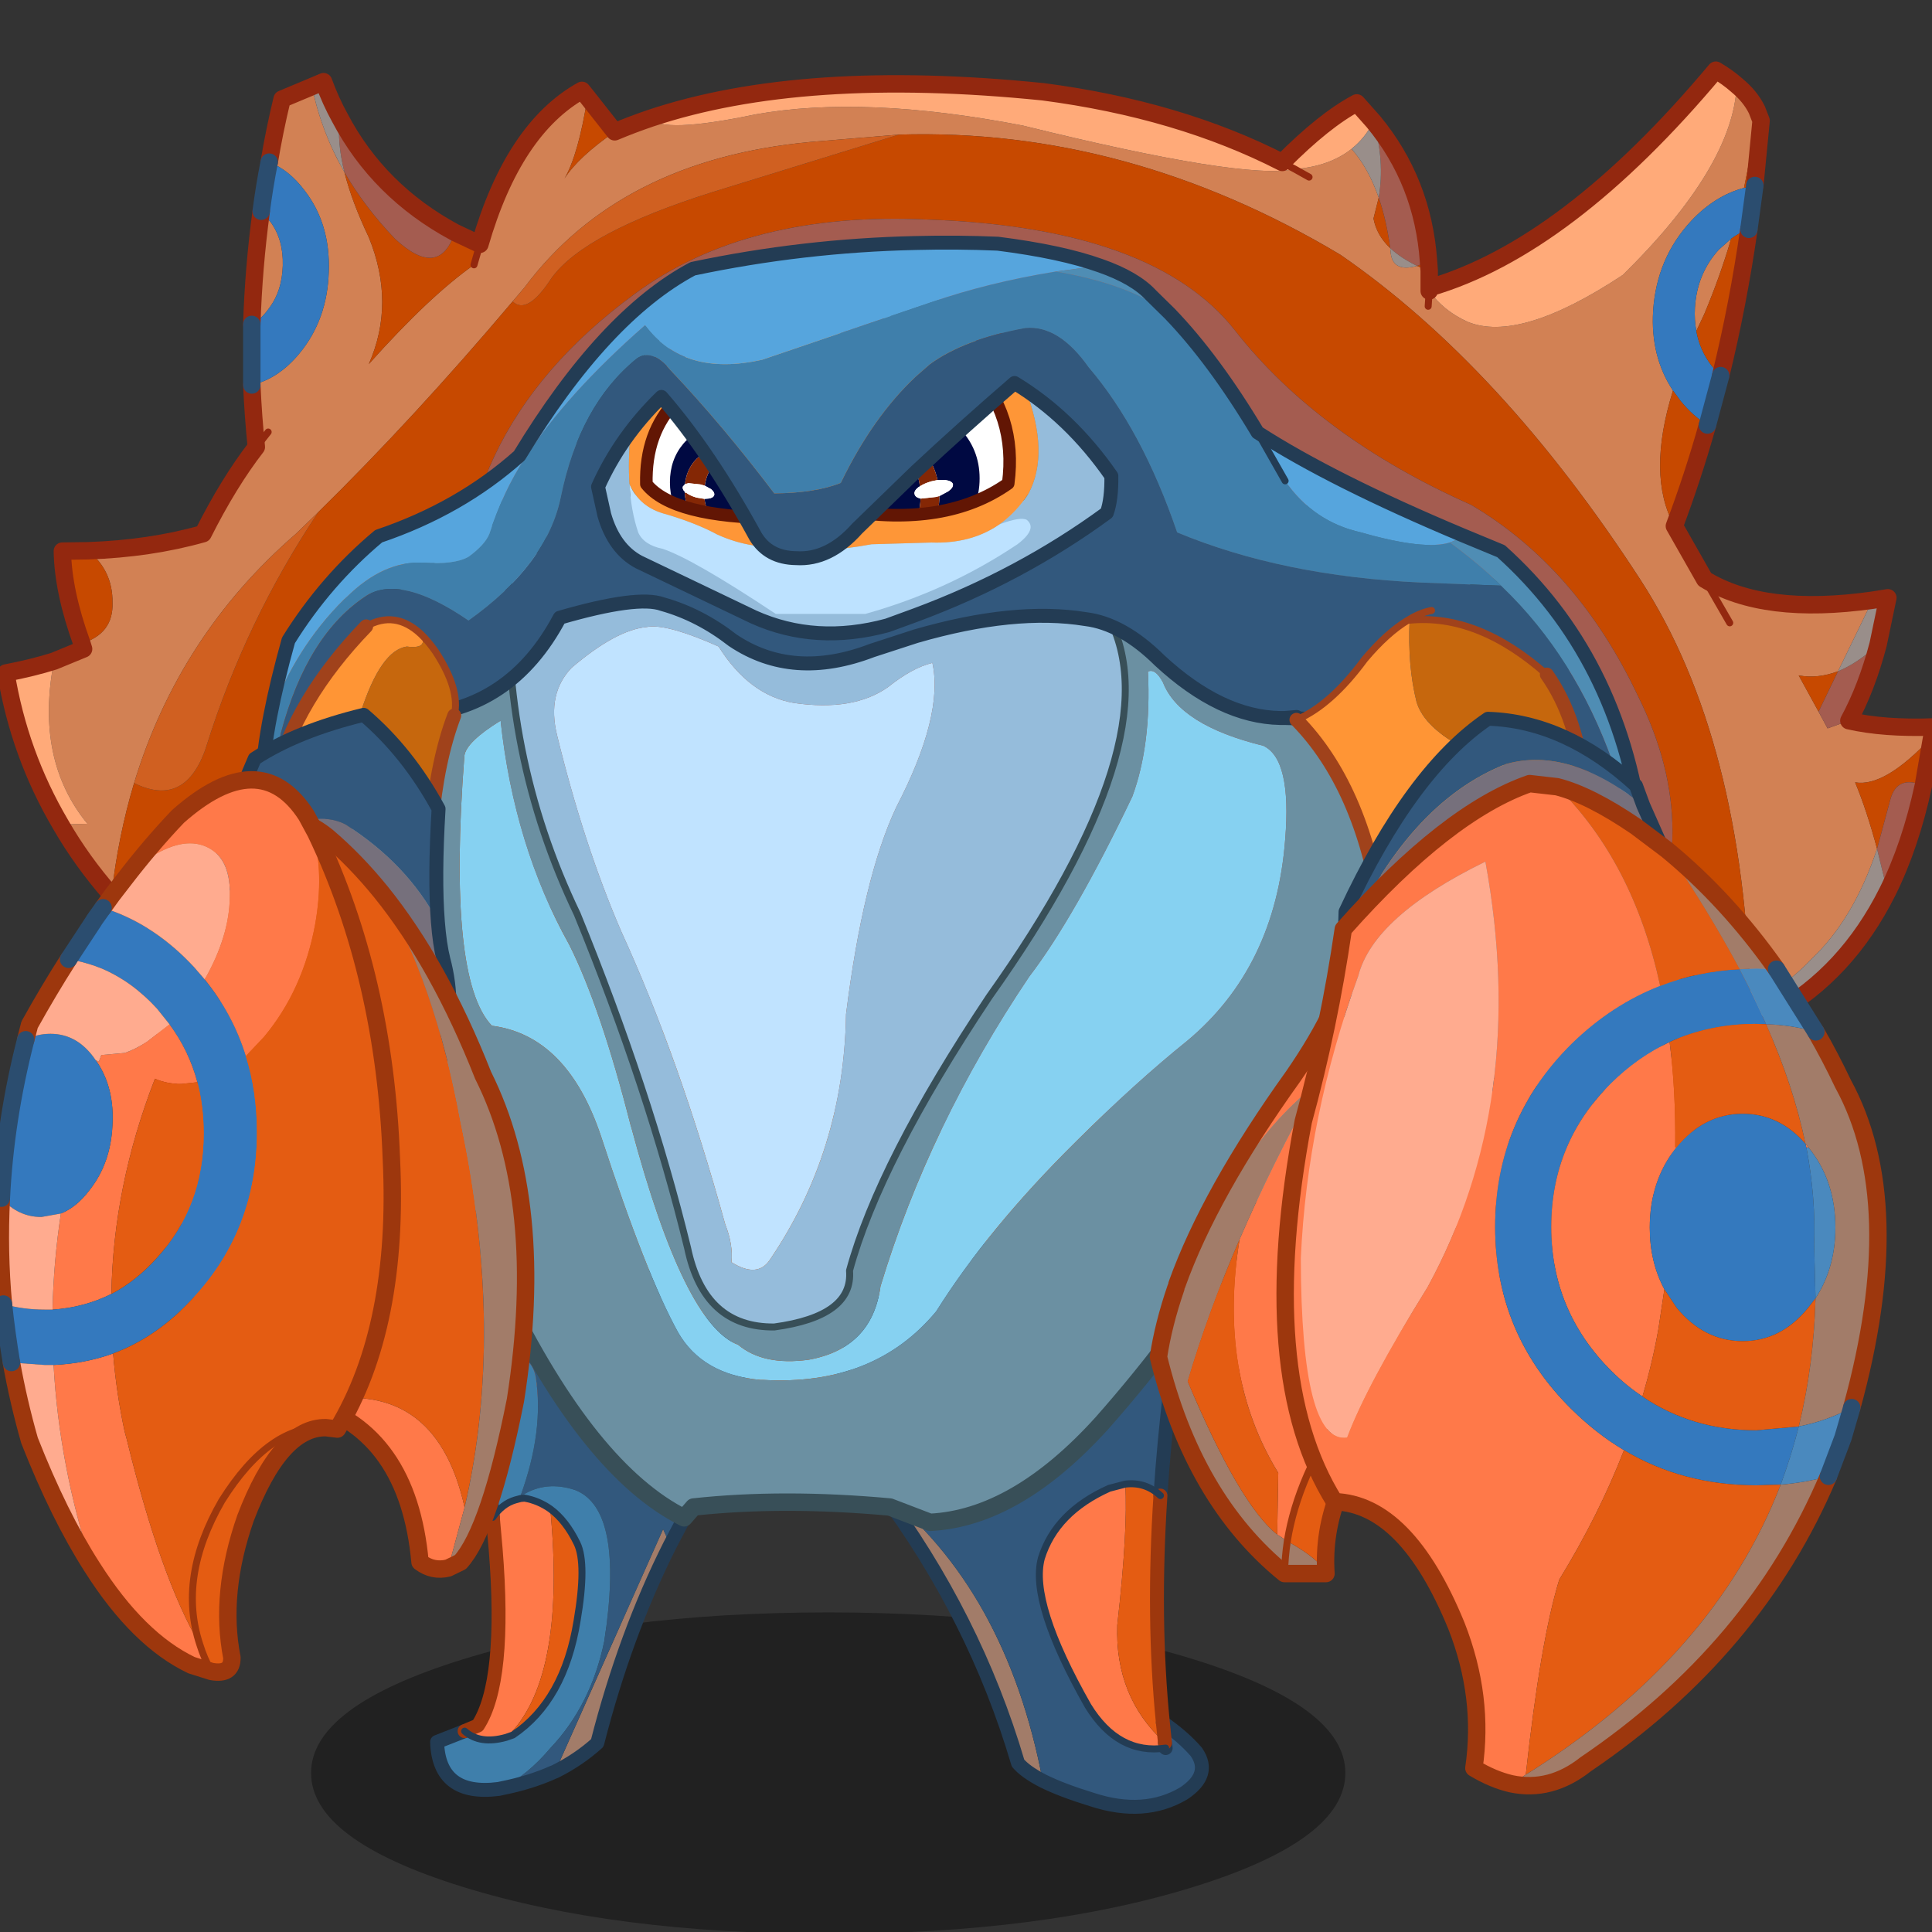 <svg xmlns:ffdec="https://www.free-decompiler.com/flash" xmlns:xlink="http://www.w3.org/1999/xlink" ffdec:objectType="frame" height="90" width="90" xmlns="http://www.w3.org/2000/svg"><rect width="100%" height="100%" fill="#333333" stroke="none"/><use ffdec:characterId="18" height="282.3" transform="translate(-7.448 2.868) scale(.309)" width="324.9" xlink:href="#a"/><use ffdec:characterId="19" height="58.95" transform="scale(1.527)" width="58.95" xlink:href="#b"/><defs><g id="a" transform="translate(23.8 1.4)"><use ffdec:characterId="1" height="46.15" transform="translate(47.2 232.4) scale(1.05)" width="148.5" xlink:href="#c"/><use ffdec:characterId="2" height="198.25" transform="translate(-.113 -1.413) scale(1.05)" width="279.2" xlink:href="#d"/><use ffdec:characterId="3" height="83.5" transform="translate(125.95 175.1) scale(1.05)" width="53.9" xlink:href="#e"/><use ffdec:characterId="4" height="86.4" transform="translate(65.15 169.5) scale(1.05)" width="45.7" xlink:href="#f"/><use ffdec:characterId="5" height="176.95" transform="translate(47.787 34.337) scale(1.05)" width="180.6" xlink:href="#g"/><use ffdec:characterId="6" height="48.15" transform="translate(86.754 37.297) scale(1.05)" width="81.7" xlink:href="#h"/><use ffdec:characterId="7" height="24.2" transform="translate(97.75 44.5) scale(.947)" width="57.85" xlink:href="#i"/><clipPath id="j" transform="translate(97.75 44.5) scale(.947)"><path d="M57.6 18.7q-9.9 7-26.2 4.3Q38.25 8.9 51.7 0q7.35 7.8 5.9 18.7M0 18.8q-.2-8.2 4.7-13.2 9.35 6.7 16.1 18.6Q4.25 24.1 0 18.8" fill="#fff" fill-rule="evenodd"/></clipPath><g clip-path="url(#j)"><use ffdec:characterId="8" height="22.8" transform="translate(101.3 50.654) scale(.947)" width="49.3" xlink:href="#k"/></g><use ffdec:characterId="9" height="26.2" transform="translate(96.803 43.553) scale(.947)" width="59.85" xlink:href="#l"/><use ffdec:characterId="10" height="93.15" transform="translate(38.75 24.85) scale(1.05)" width="200.15" xlink:href="#m"/><use ffdec:characterId="11" height="92.35" transform="translate(173.637 130.887) scale(1.05)" width="55.75" xlink:href="#n"/><use ffdec:characterId="12" height="71.3" transform="translate(194.7 80.825) scale(1.05)" width="58.75" xlink:href="#o"/><use ffdec:characterId="13" height="64.1" transform="translate(32.35 82.225) scale(1.05)" width="35.7" xlink:href="#p"/><use ffdec:characterId="14" height="109.75" transform="translate(24.987 111.937) scale(1.05)" width="53.2" xlink:href="#q"/><use ffdec:characterId="15" height="146.45" transform="translate(192.737 106.087) scale(1.05)" width="87.6" xlink:href="#r"/><use ffdec:characterId="16" height="130.6" transform="translate(-.963 105.587) scale(1.05)" width="58.8" xlink:href="#s"/></g><g id="d"><path d="M248.5 2.15q1.95 1.6 2.9 3.55-.7 5.7-1.85 11.2-4.15 1.1-7.55 4.7-5 5.35-5.5 12.95-.4 6.55 2.85 11.45-3.8 12.2.2 19.45l4.35 7.65q8.5 5.2 24.1 3l-4.95 10.2q-2.9 1.1-5.65.6l2.85 5.2 1.3 2.4 3.05-1.1q5.05 1.15 12.1.9l-.2 1.45q-6.75 7.25-11 6.5 1.7 4.1 3.15 9.55-3.35 10.1-9.45 15.85-3.1 3.35-8.7 6.65-1-38.25-15.8-61.1-19.95-30.75-43.1-46.7-30.55-18.25-63.4-17.25l-12.65 1.05q-27.4 2.55-41.1 20.9l-1.7 2Q58.6 49.95 44.85 63.45l-3.2 3.1q-16.8 14.55-23.25 35.8-2.3 7.65-3.25 16.1-4.25-4.85-7.3-10.15l3.85-.1Q4.15 99 6.9 84.85l4.25-1.75-.25-.8q4.55-1.4 4.4-5.85.05-4.6-3.5-7.45 8.9-.3 16.5-2.45Q32 59.2 35.95 54.1q-.45-4.4-.65-8.9 3.85-.9 6.85-4.55 4-4.85 4.2-11.7.25-6.85-3.45-11.65-2.25-3-5.1-4.1.75-4.5 1.85-9.05l4.3-1.8q1.3 6.45 4.65 12.3 1.05 4.2 3.5 9.35 3.85 9.45 0 18.2 8.7-9.75 15.1-14.25l.85-2.95Q72.85 8.4 82.7 2.9l.8 1q-1.3 8.2-3.3 11.65 2-3.1 7.2-6.7 2.5-1.05 5.15-1.95 1.65 2.25 15.05-.55 15.6-2.8 38.4 1.6 31.8 7.85 39.05 6.25 5-.4 8.15-2.9 2.4 2.7 3.9 7l-.75 3q.45 2.4 2.4 4.25l.05.45q.2 3.1 3.8 2.1l1.75.7v2.9q2.05 2.85 5.45 4.4 7.45 3.15 22.35-6.7Q248 13.8 248.5 2.15M35.3 36.5q.25-8.05 1.35-16.25L38 21.8q1.85 2.55 1.75 6.25-.1 3.75-2.1 6.3-1.05 1.45-2.35 2.15m168.9-2.6.15-2.2-.15 2.2m-17.1-18.55-2.05-1.15 2.05 1.15m55.6 22.1q-.3-1.6-.2-3.35.3-4.9 3.45-8.35l1.75-1.55q-1.6 5.45-3.85 10.8l-1.15 2.45M37.65 51.95l-1.7 2.15 1.7-2.15m209.85 27.4-3.6-6.25 3.6 6.25" fill="#d28154" fill-rule="evenodd" transform="translate(1.25 1.25)"/><path d="m251.1 16.55-.85 6.3q-1.35.45-2.55 1.35l-1.75 1.55q-3.15 3.45-3.45 8.35-.1 1.75.2 3.35.5 2.8 2.25 5.05l1.25 1.35-1.9 7.1q-2.1-1.3-3.85-3.45l-1.1-1.5q-3.25-4.9-2.85-11.45.5-7.6 5.5-12.95 3.4-3.6 7.55-4.7l1.55-.35M35.3 45.2v-8.7q1.3-.7 2.35-2.15 2-2.55 2.1-6.3.1-3.7-1.75-6.25l-1.35-1.55q.45-3.5 1.15-7.05 2.85 1.1 5.1 4.1 3.7 4.8 3.45 11.65-.2 6.85-4.2 11.7-3 3.65-6.85 4.55" fill="#3479be" fill-rule="evenodd" transform="translate(1.25 1.25)"/><path d="m251.4 5.7.6 1.55-.9 9.3-1.55.35q1.15-5.5 1.85-11.2m-1.15 17.15q-1.55 10.8-4.05 21l-1.25-1.35q-1.75-2.25-2.25-5.05l1.15-2.45q2.25-5.35 3.85-10.8 1.2-.9 2.55-1.35m-5.95 28.1q-2.1 7.45-4.75 14.5-4-7.25-.2-19.45l1.1 1.5q1.75 2.15 3.85 3.45m32.2 44.8-1.2 6.95q-3.8-1.55-4.75 2.05l-1.9 7.05q-1.45-5.45-3.15-9.55 4.25.75 11-6.5m-25.95 46.9Q227.5 184 133.9 195.4q-105.4 5.7-118.25-76.3l-.5-.65q.95-8.45 3.25-16.1 7.05 3.5 10.1-4.45l.3-.9q5.65-18 16.05-33.55 13.75-13.5 27.9-30.25 2.1 2.05 5.65-3.45 4.8-6.5 23.05-12.25l26.75-8.25q32.85-1 63.4 17.25 23.15 15.95 43.1 46.7 14.8 22.85 15.8 61.1l.05 8.35M10.9 82.3q-2.7-7.45-2.8-13.25l3.7-.05q3.55 2.85 3.5 7.45.15 4.45-4.4 5.85m53.55-59 3.6 1.7-.85 2.95q-6.4 4.5-15.1 14.25 3.85-8.75 0-18.2-2.45-5.15-3.5-9.35 2.9 5 7.25 9.55 6.35 5.9 8.6-.9M83.5 3.9l3.9 4.95q-5.2 3.6-7.2 6.7 2-3.45 3.3-11.65m120.75 23.55.1 1.35-1.75-.7 1.65-.65m-5.5-1.9q-1.95-1.85-2.4-4.25l.75-3q1.1 3.15 1.65 7.25m-22.3 11.8q-11.6-14.75-44-15.9-26-1.25-42.15 10.65-28.05 20.55-24.7 52.45Q76 148.4 138.25 152.5q62.35-7.25 96.05-24.85 9.95-17.85 0-37.85-8.75-18.45-23.95-27.4-21.85-9.7-33.9-25.05m83.8 54.75-2.85-5.2q2.75.5 5.65-.6l-2.8 5.8m-231.6 38.8q-7.45-5.55-13-11.8 5.55 6.25 13 11.8" fill="#c74900" fill-rule="evenodd" transform="translate(1.25 1.25)"/><path d="M7.85 108.3Q1.9 98.2 0 86.55q3.9-.75 6.9-1.7Q4.15 99 11.7 108.2l-3.85.1M92.55 6.9Q114.4-.4 148.9 3.1q19.5 2.55 34.35 10.15 6-6.05 10.7-8.55l2.4 2.7q-1.2 2.35-3.15 3.9-3.15 2.5-8.15 2.9-7.25 1.6-39.05-6.25-22.8-4.4-38.4-1.6-13.4 2.8-15.05.55m111.8 24.35Q224.15 25.5 245.5 0q1.7 1 3 2.15-.5 11.65-16.35 27.25-14.9 9.85-22.35 6.7-3.4-1.55-5.45-4.4v-.45m-21.1-18 1.8.95-1.8-.95" fill="#ffaa79" fill-rule="evenodd" transform="translate(1.25 1.25)"/><path d="m128.2 9.25-26.75 8.25Q83.2 23.25 78.4 29.75q-3.55 5.5-5.65 3.45l1.7-2q13.7-18.35 41.1-20.9l12.65-1.05m-83.35 54.2Q34.45 79 28.8 97l-.3.9q-3.05 7.95-10.1 4.45 6.45-21.25 23.25-35.8l3.2-3.1" fill="#d06021" fill-rule="evenodd" transform="translate(1.25 1.25)"/><path d="M268.8 82.45q-1.65 6.25-4.2 10.95l-3.05 1.1-1.3-2.4 2.8-5.8q2.8-1.15 5.75-3.85m6.5 20.25q-1.85 8.6-5.15 15.25l-1.5-6.15 1.9-7.05q.95-3.6 4.75-2.05M47.95 6.85Q53.5 17.4 64.45 23.3q-2.25 6.8-8.6.9-4.35-4.55-7.25-9.55-1.1-4.4-.65-7.8m148.4.55q7.1 8.6 7.9 20.05l-1.65.65q-2.35-1.15-3.85-2.55-.55-4.1-1.65-7.25.9-5.25-.75-10.9m-19.9 29.95q12.05 15.35 33.9 25.05 15.2 8.95 23.95 27.4 9.95 20 0 37.85-33.7 17.6-96.05 24.85Q76 148.4 65.6 84.55q-3.35-31.9 24.7-52.45 16.15-11.9 42.15-10.65 32.4 1.15 44 15.9" fill="#a45c50" fill-rule="evenodd" transform="translate(1.25 1.25)"/><path d="m268 76.1 2.2-.35-1.4 6.7q-2.95 2.7-5.75 3.85L268 76.1m2.15 41.85q-5.85 11.7-16.25 17.55-1.4 3.7-3.35 7.15l-.05-8.35q5.6-3.3 8.7-6.65 6.1-5.75 9.45-15.85l1.5 6.15M43.95 2.35l1.65-.7q1 2.75 2.35 5.2-.45 3.4.65 7.8-3.35-5.85-4.65-12.3M197.1 18.3q-1.5-4.3-3.9-7 1.95-1.55 3.15-3.9 1.65 5.65.75 10.9m1.65 7.25q1.5 1.4 3.85 2.55-3.6 1-3.8-2.1l-.05-.45m52.85 111.1 2.3-1.15-2.3 1.15" fill="#998e8a" fill-rule="evenodd" transform="translate(1.25 1.25)"/><path d="m204.35 31.7-.15 2.2m-19.15-19.7 2.05 1.15m-2.05-1.15-1.8-.95M67.2 27.95l.85-2.95m-32.1 29.1 1.7-2.15M243.9 73.1l3.6 6.25m6.4 56.15-2.3 1.15M15.65 119.1q5.55 6.25 13 11.8" fill="none" stroke="#93280f" stroke-linecap="round" stroke-linejoin="round" transform="translate(1.25 1.25)"/><path d="M249.75 3.4q1.95 1.6 2.9 3.55l.6 1.55-.9 9.3m-.85 6.3q-1.55 10.8-4.05 21m-1.9 7.1q-2.1 7.45-4.75 14.5l4.35 7.65q8.5 5.2 24.1 3l2.2-.35-1.4 6.7q-1.65 6.25-4.2 10.95 5.05 1.15 12.1.9l-.2 1.45-1.2 6.95q-1.85 8.6-5.15 15.25-5.85 11.7-16.25 17.55-1.4 3.7-3.35 7.15-23.05 41.35-116.65 52.75-105.4 5.7-118.25-76.3l-.5-.65q-4.25-4.85-7.3-10.15-5.95-10.1-7.85-21.75 3.9-.75 6.9-1.7l4.25-1.75-.25-.8q-2.7-7.45-2.8-13.25l3.7-.05q8.9-.3 16.5-2.45 3.7-7.35 7.65-12.45-.45-4.4-.65-8.9m0-8.7q.25-8.05 1.35-16.25m1.15-7.05q.75-4.5 1.85-9.05l4.3-1.8 1.65-.7q1 2.75 2.35 5.2 5.55 10.55 16.5 16.45l3.6 1.7q4.8-16.6 14.65-22.1l.8 1 3.9 4.95q2.5-1.05 5.15-1.95 21.85-7.3 56.35-3.8 19.5 2.55 34.35 10.15 6-6.05 10.7-8.55l2.4 2.7q7.1 8.6 7.9 20.05l.1 1.35v2.45q19.8-5.75 41.15-31.25 1.7 1 3 2.15M205.6 32.5v.45" fill="none" stroke="#93280f" stroke-linecap="round" stroke-linejoin="round" stroke-width="2.5"/><path d="m252.35 17.8-.85 6.3m-4.05 21-1.9 7.1m-209-5.75v-8.7M37.9 21.5q.45-3.5 1.15-7.05" fill="none" stroke="#2b4d6f" stroke-linecap="round" stroke-linejoin="round" stroke-width="2.5"/></g><g id="e"><path d="M46.7 73.05q-6.8 1-11.15-6.05-8.4-14.8-6.7-21.2 2.05-6.6 9.75-10.05l2.3-.6q.4 6.55-1.15 20.25-.35 10.35 6.85 16.9l.1.75" fill="#ff7949" fill-rule="evenodd" transform="translate(1 1)"/><path d="M5.75 36q18.05 14.2 23.3 41.75-2.5-1.3-3.55-2.55Q19.3 54.15 5.75 36" fill="#a27c69" fill-rule="evenodd" transform="translate(1 1)"/><path d="M40.9 35.15q2.9-.35 5.05 1.65-1.15 17.55.35 32.6l.3 2.9q-7.2-6.55-6.85-16.9 1.55-13.7 1.15-20.25" fill="#e45c12" fill-rule="evenodd" transform="translate(1 1)"/><path d="m40.9 35.15-2.3.6q-7.7 3.45-9.75 10.05-1.7 6.4 6.7 21.2 4.35 7.05 11.15 6.05l-.1-.75-.3-2.9q2.95 2.05 4.8 4.2 2.25 3.25-1.8 5.95-5.65 3.35-13.15.9-4.4-1.35-7.1-2.7Q23.8 50.2 5.75 36l-5.1-6.4q-4-19.7 16.75-27.2 17.05-5.6 32.45 1.95-2.9 17.2-3.9 32.45-2.15-2-5.05-1.65" fill="#32587d" fill-rule="evenodd" transform="translate(1 1)"/><path d="M46.95 37.8q1-15.25 3.9-32.45Q35.45-2.2 18.4 3.4-2.35 10.9 1.65 30.6l5.1 6.4Q20.3 55.15 26.5 76.2q1.05 1.25 3.55 2.55 2.7 1.35 7.1 2.7 7.5 2.45 13.15-.9 4.05-2.7 1.8-5.95-1.85-2.15-4.8-4.2m.3 2.9.1.75" fill="none" stroke="#233c54" stroke-linecap="round" stroke-linejoin="round" stroke-width="2"/><path d="m47.3 70.4.3 2.9m-.65-35.5q-1.15 17.55.35 32.6" fill="none" stroke="#9d370d" stroke-linecap="round" stroke-linejoin="round" stroke-width="2"/><path d="M46.7 73.05q-6.8 1-11.15-6.05-8.4-14.8-6.7-21.2 2.05-6.6 9.75-10.05l2.3-.6q2.9-.35 5.05 1.65" fill="none" stroke="#233c54" stroke-linecap="round" stroke-linejoin="round" transform="translate(1 1)"/></g><g id="f"><path d="M8 45.25q1.35-1.95 3.25-2.5l.7-.5q.2-.15.35-.2l.25.45q2 .35 3.7 1.55 2.25 23.75-5.7 32.2l.35.25-1 .35q-3.75 1.05-5.95-.9l1.9-.8q4.1-6.3 2.55-25.4l-.4-4.5m3.25-2.5.75-.2.55-.05-.55.05-.75.2" fill="#ff7949" fill-rule="evenodd" transform="translate(1 1)"/><path d="m16.95 81.75 15.5-34.8 1 2.25Q27 62 23 77.65q-2.65 2.4-6.05 4.1" fill="#a27c69" fill-rule="evenodd" transform="translate(1 1)"/><path d="M16.25 44.05Q18.5 45.7 20.1 49q1.4 2.9 0 11.1-1.85 11.45-9.2 16.4l-.35-.25q7.95-8.45 5.7-32.2" fill="#e45c12" fill-rule="evenodd" transform="translate(1 1)"/><path d="M11.95 42.25q3.45-9.45 2.2-17.2-.7-3.2-3.4-2.45-3 1.3-3.9 5.85Q6.1 9.6 8.55 0q18.2 5.05 35.15 22.85-1.1 10.75-8.25 22.55l-2 3.8-1-2.25-15.5 34.8q-.15 0-.25.1-3.35 1.5-7.4 2.3 3.75-1.95 6.95-5.75 2.9-3.05 4.85-6.9 1.95-3.85 2.9-8.45 2.9-18.9-4.15-21.7-4.15-1.4-7.55.7-.15.05-.35.2" fill="#32587d" fill-rule="evenodd" transform="translate(1 1)"/><path d="M6.85 28.45q.9-4.55 3.9-5.85 2.7-.75 3.4 2.45 1.25 7.75-2.2 17.2l-.7.5q-1.9.55-3.25 2.5-.85-9.15-1.15-16.8m5.45 13.6q3.4-2.1 7.55-.7 7.05 2.8 4.15 21.7-.95 4.6-2.9 8.45-1.95 3.85-4.85 6.9-3.2 3.8-6.95 5.75l-.45.1Q.25 85.35 0 77.5l3.95-1.55q2.2 1.95 5.95.9l1-.35q7.35-4.95 9.2-16.4 1.4-8.2 0-11.1-1.6-3.3-3.85-4.95-1.7-1.2-3.7-1.55l-.25-.45" fill="#3f7fab" fill-rule="evenodd" transform="translate(1 1)"/><path d="M7.85 29.45q.3 7.65 1.15 16.8m1.3 38.9q4.05-.8 7.4-2.3M34.45 50.2l2-3.8q7.15-11.8 8.25-22.55Q27.75 6.05 9.55 1q-2.45 9.6-1.7 28.45m2.45 55.7-.45.1Q1.25 86.35 1 78.5l3.95-1.55m29.5-26.75Q28 63 24 78.65q-2.65 2.4-6.05 4.1" fill="none" stroke="#233c54" stroke-linecap="round" stroke-linejoin="round" stroke-width="2"/><path d="m4.95 76.95 1.9-.8q4.1-6.3 2.55-25.4l-.4-4.5" fill="none" stroke="#9d370d" stroke-linecap="round" stroke-linejoin="round" stroke-width="2"/><path d="M8 45.25q1.35-1.95 3.25-2.5l.75-.2.55-.05q2 .35 3.7 1.55Q18.5 45.7 20.1 49q1.4 2.9 0 11.1-1.85 11.45-9.2 16.4l-1 .35q-3.75 1.05-5.95-.9" fill="none" stroke="#233c54" stroke-linecap="round" stroke-linejoin="round" transform="translate(1 1)"/></g><g id="g"><path d="M120.5 53.85q2.4 6.15 14.4 9.1 4.1 1.9 3.15 13.45-1.4 18.35-14.05 28.9-7.45 6-15.8 14.3l-.5.5q-12.3 12.2-19.75 24.05-8.9 10.75-24.85 9.85h-.4q-8.3-.75-11.8-6.8-4.6-8.3-11.05-28.1-4.85-14.55-15.7-15.95-6.4-6.7-3.95-38.75.25-2 5.2-5.05 1.95 18 9.85 32.15 4.5 8.95 8.8 25.85l.15.5q7.55 28.2 15.3 31.1 3.65 3.05 10.15 2.15 9.1-1.65 10.3-10.55 7-23.15 21.35-44.45 6.5-8.5 14.8-25.85 2.75-7.45 2.25-17.95 1.05-.5 2.15 1.55" fill="#86d1f1" fill-rule="evenodd" transform="translate(1.25 1.25)"/><path d="M87.4 51.05q1.65 7.55-5.2 20.75-4.75 10.1-7.2 29.7-.3 19.65-11 35.35-1.8 2.55-5.45.25.25-2.55-.9-5.45-6.55-23.75-14.95-42.1-5.35-12.4-9.2-28.15-1.45-5.95 2.1-9.65Q42 46.3 46.4 45.9l.3-.05q2.95-.3 10 2.85 4.4 7 10.8 8.1Q76 58.05 81 54.55q3.5-2.8 6.4-3.5" fill="#c0e3ff" fill-rule="evenodd" transform="translate(1.25 1.25)"/><path d="M87.4 51.05q-2.9.7-6.4 3.5-5 3.5-13.5 2.25-6.4-1.1-10.8-8.1-7.05-3.15-10-2.85l-.3.05q-4.4.4-10.8 5.85-3.55 3.7-2.1 9.65 3.85 15.75 9.2 28.15 8.4 18.35 14.95 42.1 1.15 2.9.9 5.45 3.65 2.3 5.45-.25 10.7-15.7 11-35.35 2.45-19.6 7.2-29.7 6.85-13.2 5.2-20.75m25.25-6.65Q122 61.8 95.55 99q-15.8 23.7-20.05 39.3.55 6.55-10.8 8.1-10.05.1-12.45-11.35Q46.7 112.3 36.4 87.1q-11.05-23-9.75-49 20.25-19.35 59.3-18.05 16.3 2.35 26.7 24.35" fill="#95bcdb" fill-rule="evenodd" transform="translate(1.25 1.25)"/><path d="M46.85 3.85q34.1-7.7 71.75 0L137 28.7q45.05 10.45 40.7 31-8 23.95-45.05 72.4-9.45 15.15-20.9 28.1-12.35 13.65-24.7 14.25l-5.75-2.2q-15.35-1.4-28.2 0l-1.35 1.55Q24.65 160.25 2.1 72.1-1.2 59.3.7 51.75 5.65 39.7 28.45 27.6l18.4-23.75m73.65 50q-1.1-2.05-2.15-1.55.5 10.5-2.25 17.95-8.3 17.35-14.8 25.85-14.35 21.3-21.35 44.45-1.2 8.9-10.3 10.55-6.5.9-10.15-2.15-7.75-2.9-15.3-31.1l-.15-.5q-4.3-16.9-8.8-25.85-7.9-14.15-9.85-32.15-4.95 3.05-5.2 5.05-2.45 32.05 3.95 38.75 10.85 1.4 15.7 15.95 6.45 19.8 11.05 28.1 3.5 6.05 11.8 6.8h.4q15.95.9 24.85-9.85 7.45-11.85 19.75-24.05l.5-.5q8.35-8.3 15.8-14.3 12.65-10.55 14.05-28.9.95-11.55-3.15-13.45-12-2.95-14.4-9.1m-7.85-9.45q-10.4-22-26.7-24.35-39.05-1.3-59.3 18.05-1.3 26 9.75 49 10.3 25.2 15.85 47.95 2.4 11.45 12.45 11.35 11.35-1.55 10.8-8.1 4.25-15.6 20.05-39.3 26.45-37.2 17.1-54.6" fill="#6b90a2" fill-rule="evenodd" transform="translate(1.25 1.25)"/><path d="M112.65 44.4q-10.4-22-26.7-24.35-39.05-1.3-59.3 18.05-1.3 26 9.75 49 10.3 25.2 15.85 47.95 2.4 11.45 12.45 11.35 11.35-1.55 10.8-8.1 4.25-15.6 20.05-39.3 26.45-37.2 17.1-54.6" fill="none" stroke="#384f58" stroke-linecap="round" stroke-linejoin="round" transform="translate(1.25 1.25)"/><path d="M48.1 5.1 29.7 28.85Q6.9 40.95 1.95 53q-1.9 7.55 1.4 20.35Q25.9 161.5 53 175.05l1.35-1.55q12.85-1.4 28.2 0l5.75 2.2q12.35-.6 24.7-14.25 11.45-12.95 20.9-28.1 37.05-48.45 45.05-72.4 4.35-20.55-40.7-31L119.85 5.1Q82.2-2.6 48.1 5.1z" fill="none" stroke="#384f58" stroke-linecap="round" stroke-linejoin="round" stroke-width="2.5"/></g><g id="h"><path d="M52.75 34.65q.2 3.85 1.25 6.95.8 1.8 3.5 2.35 4.35 1.45 16.25 9.35H86.6q11.85-3.3 21.85-10 2.9-2.2 1.35-3.5-.9-.5-3.95.65 2.4-1.7 4.2-4.45 3.05-5.8-.45-14.95-1.85-5-5.2-7.55 15.6 3.75 20 15.85 4.9 15.8-14.45 21.1L82.05 58q-8.9-.4-32.3-11.55-6.35-5.65-2.7-17.65 2.05-4.95 5.75-8.4.7-.7 1.45-1.3-1.95 8.85-1.5 15.55" fill="#95bcdb" fill-rule="evenodd" transform="translate(-44.7 -10.85)"/><path d="M105.85 40.45q3.05-1.15 3.95-.65 1.55 1.3-1.35 3.5-10 6.7-21.85 10H73.75q-11.9-7.9-16.25-9.35-2.7-.55-3.5-2.35-1.05-3.1-1.25-6.95 1.45 3.4 5.3 4.35 4.35 1.3 7.3 2.9 4.95 2.25 10.45 1.7 3.9 1.15 11.7-.3l8.6-.25q5.7.2 9.75-2.6" fill="#bde2ff" fill-rule="evenodd" transform="translate(-44.7 -10.85)"/><path d="M105.85 40.45q-4.05 2.8-9.75 2.6l-8.6.25q-7.8 1.45-11.7.3-5.5.55-10.45-1.7-2.95-1.6-7.3-2.9-3.85-.95-5.3-4.35-.45-6.7 1.5-15.55 9.35-7.5 27.6-7.05 13.25-.75 22.55 1.45 3.35 2.55 5.2 7.55 3.5 9.15.45 14.95-1.8 2.75-4.2 4.45" fill="#fe9637" fill-rule="evenodd" transform="translate(-44.7 -10.85)"/><path d="M9.55 8.25q-.75.6-1.45 1.3-3.7 3.45-5.75 8.4-3.65 12 2.7 17.65 23.4 11.15 32.3 11.55l27.9-7.55Q84.6 34.3 79.7 18.5q-4.4-12.1-20-15.85Q50.4.45 37.15 1.2 18.9.75 9.55 8.25z" fill="none" stroke="#a0421b" stroke-linecap="round" stroke-linejoin="round" stroke-width="2"/></g><g id="k" fill-rule="evenodd"><path d="M49.75 9.8q3.3 3.35 3.3 8.1t-3.3 8.05q-3.2 3.35-7.7 3.35-2.15 0-4-.75l-1-.45q-1.5-.85-2.8-2.15-1.7-1.75-2.5-3.9l-.55-2.15q-.15-1-.15-2 0-4.75 3.2-8.1 3.25-3.3 7.8-3.3 4.5 0 7.7 3.3m-3.1 10.9 1.4-.75q.85-.6.75-1.15-.15-.5-1.2-.65h-1.25q-.5-2.4-2-4.25-1.9-2.4-4.45-2.4l-1.5.25q1.65.5 2.95 2.15 1.8 2.2 2.2 5.25l-.25.15q-.75.6-.6 1.1.1.5.95.7-.1 2.65-1.4 4.65-1.05 1.7-2.6 2.25l1.5.2q2.55 0 4.1-2.45 1.4-2.15 1.4-5.05M16.3 12.35q1.25 1.5 1.8 3.3.4 1.35.4 2.85 0 3.65-2.2 6.15l-2 1.75q-1.45.8-3.15.8-3.05 0-5.25-2.55-2.15-2.5-2.15-6.15 0-3.6 2.15-6.15Q8.1 9.8 11.15 9.8t5.15 2.55M6.1 20.2q.15 2.25 1.5 3.85 1.55 1.85 3.7 1.85l.9-.05-1.5-1.3q-1.2-1.45-1.45-3.4l.65-.05q.75-.1.9-.55.1-.45-.5-.95l-1-.55q.25-1.9 1.4-3.35 1.25-1.45 2.9-1.7-1.05-.6-2.3-.6-2.15 0-3.7 1.8-1.25 1.55-1.45 3.6l-.35.4q-.1.4.3.8v.2" fill="#000942" transform="translate(-3.75 -6.5)"/><path d="M46.65 20.7q0 2.9-1.4 5.05-1.55 2.45-4.1 2.45l-1.5-.2q1.55-.55 2.6-2.25 1.3-2 1.4-4.65h.1l2.3-.25.6-.15m-3.1-1.55q-.4-3.05-2.2-5.25-1.3-1.65-2.95-2.15l1.5-.25q2.55 0 4.45 2.4 1.5 1.85 2 4.25l-.95.2q-1.1.3-1.85.8m-37.25 1q.65.5 1.7.8l1.25.2q.25 1.95 1.45 3.4l1.5 1.3-.9.05q-2.15 0-3.7-1.85-1.35-1.6-1.5-3.85l.2-.05m3-1.1-.7-.2-1.9-.2-.55.15q.2-2.05 1.45-3.6 1.55-1.8 3.7-1.8 1.25 0 2.3.6-1.65.25-2.9 1.7-1.15 1.45-1.4 3.35" fill="#842705" transform="translate(-3.75 -6.5)"/><path d="M46.35 18.15h1.25q1.05.15 1.2.65.1.55-.75 1.15l-1.4.75-.6.15-2.3.25h-.1q-.85-.2-.95-.7-.15-.5.6-1.1l.25-.15q.75-.5 1.85-.8l.95-.2m-37.1 3L8 20.95q-1.05-.3-1.7-.8L6.1 20q-.4-.4-.3-.8l.35-.4.55-.15 1.9.2.7.2 1 .55q.6.5.5.95-.15.45-.9.55l-.65.05" fill="#fff" transform="translate(-3.75 -6.5)"/></g><g id="m"><path d="M1.2 67.9q3.65-9.8 10.55-16.65l.45-.4q5.3-5.2 10.95-4.9 4.5.3 6.5-.85 2.35-1.7 3-3.3 2.05-6.25 5.1-10.85 5.95-9.2 17.25-19.1 5.55 7.5 16.85 4.95L96.1 8.55q8.25-2.85 17.85-4.4 10.45 1.75 16.4 6.05 6.35 6.6 12.6 17.05l3.95 6.95q4.1 5.9 10.9 7.4 9.05 2.6 12.75 1.45 4.6 3.4 7.35 6.2l-11.45-.45q-19.9-.9-35.05-7.2-5.05-14.75-12.7-23.7-4.3-6.1-9.1-5.65-8.75 1.6-13.7 5.2l-2 1.75Q87.7 25 83.1 34.5q-3.65 1.45-9.55 1.5-7.5-9.9-14.95-17.75-2.65-3.15-4.8-1.6-8.2 6.65-10.9 19.9-2 9.7-13.25 17.7-9.55-6.55-14.5-3.65Q6.5 56.15 2.7 70.45-.2 86.6 6.7 90.3l-.2.5q-9.35-2.05-5.3-22.9" fill="#3f7fab" fill-rule="evenodd" transform="translate(1 1)"/><path d="M1.2 67.9q.95-4.9 2.6-10.8 5.35-8.6 12.95-14.95 11.7-3.95 20.2-11.55 12.2-20.1 24.9-26.85Q77.7.4 93.9.05q5.9-.15 11.75.1 9.1 1.15 14.7 3.15l-6.4.85q-9.6 1.55-17.85 4.4L71.85 16.8Q60.55 19.35 55 11.85q-11.3 9.9-17.25 19.1-3.05 4.6-5.1 10.85-.65 1.6-3 3.3-2 1.15-6.5.85-5.65-.3-10.95 4.9l-.45.4Q4.85 58.1 1.2 67.9m141.75-40.65q10.7 6.9 29.4 14.75-.7.7-1.8 1.05-3.7 1.15-12.75-1.45-6.8-1.5-10.9-7.4l-3.95-6.95" fill="#56a5dd" fill-rule="evenodd" transform="translate(1 1)"/><path d="M196.15 90.8q-2.05-1.7-6.35-11.5-21.55-10.35-41.25-11v-.2l-1.75.15h-.6q-8.55-.15-17.3-8.25-5.35-5.3-10.65-5.95-10.2-1.65-24.35 2.45l-6.3 2.05q-11.35 4.35-20-1.45-4.75-3.7-10.1-5.2-3.55-1.3-14.75 1.95Q35.7 67.15 21.8 67.9q-9 7.5-15.1 22.4-6.9-3.7-4-19.85 3.8-14.3 12.45-19.85 4.95-2.9 14.5 3.65 11.25-8 13.25-17.7 2.7-13.25 10.9-19.9 2.15-1.55 4.8 1.6Q66.05 26.1 73.55 36q5.9-.05 9.55-1.5 4.6-9.5 10.8-15.3l2-1.75q4.95-3.6 13.7-5.2 4.8-.45 9.1 5.65 7.65 8.95 12.7 23.7 15.15 6.3 35.05 7.2l11.45.45.2.2q10.45 10.05 15.85 25.15 2.65 9.3 2.2 16.2M57.35 22.15q-5.9 5.75-9.1 12.9l.9 4.05q1.4 4.85 4.95 6.75l16.5 7.9q8.9 4 19.2 1.2l4.1-1.5q15.05-5.6 27.4-14.65.7-1.95.65-5.3-5.9-8.5-13.9-13.35-7.35 6.35-14.15 12.7l-8.45 8.2Q81.4 45.6 76.7 45.3q-4-.05-5.85-3.15-6.55-12-13.5-20" fill="#32587d" fill-rule="evenodd" transform="translate(1 1)"/><path d="m113.95 4.15 6.4-.85q5 1.75 7.3 4.25l2.7 2.65q-5.95-4.3-16.4-6.05M172.35 42l5.55 2.3q16.85 15.1 20.2 39.85.45 8.55-1.95 6.65.45-6.9-2.2-16.2-5.4-15.1-15.85-25.15l-.2-.2q-2.75-2.8-7.35-6.2 1.1-.35 1.8-1.05" fill="#4f8db4" fill-rule="evenodd" transform="translate(1 1)"/><path d="M121.35 4.3q-5.6-2-14.7-3.15-5.85-.25-11.75-.1-16.2.35-32.05 3.7-12.7 6.75-24.9 26.85-8.5 7.6-20.2 11.55Q10.15 49.5 4.8 58.1 3.15 64 2.2 68.9q-4.05 20.85 5.3 22.9l.2-.5q6.1-14.9 15.1-22.4 13.9-.75 20.95-14.05 11.2-3.25 14.75-1.95 5.35 1.5 10.1 5.2 8.65 5.8 20 1.45l6.3-2.05q14.15-4.1 24.35-2.45 5.3.65 10.65 5.95 8.75 8.1 17.3 8.25h.6l1.75-.15m-28.2-64.8q5 1.75 7.3 4.25l2.7 2.65q6.35 6.6 12.6 17.05 10.7 6.9 29.4 14.75l5.55 2.3q16.85 15.1 20.2 39.85.45 8.55-1.95 6.65-2.05-1.7-6.35-11.5-21.55-10.35-41.25-11l-1.75-.05m-89.45-46.1q6.95 8 13.5 20 1.85 3.1 5.85 3.15 4.7.3 8.75-4.25l8.45-8.2q6.8-6.35 14.15-12.7 8 4.85 13.9 13.35.05 3.35-.65 5.3-12.35 9.05-27.4 14.65l-4.1 1.5q-10.3 2.8-19.2-1.2l-16.5-7.9q-3.55-1.9-4.95-6.75l-.9-4.05q3.2-7.15 9.1-12.9" fill="none" stroke="#233c54" stroke-linecap="round" stroke-linejoin="round" stroke-width="2"/><path d="m146.9 34.2-3.95-6.95" fill="none" stroke="#233c54" stroke-linecap="round" stroke-linejoin="round" transform="translate(1 1)"/></g><g id="n"><path d="m18.5 85.2-1.45-.95.15-8.85q-8.7-14.2-5.55-33.55Q16.3 31.05 22.6 19.7 11.95 27.8 2.65 48.35q4.7-13.15 16.7-29.9Q26.4 8.25 28 .25q20.55-2.5 25.25 20.35-9.8 21.75-26.35 45.25-6.9 10-8.4 19.35" fill="#ff7949" fill-rule="evenodd" transform="translate(1.25 1.25)"/><path d="m2.5 48.85.15-.5Q11.95 27.8 22.6 19.7q-6.3 11.35-10.95 22.15-4.5 10.4-7.45 20.4 7.4 17.65 12.85 22l1.45.95q-.35 2.35-.4 4.65.05-2.3.4-4.65 4.75 2.65 5.55 4.65H18.1Q5 79.2 0 58.75q.7-4.65 2.5-9.9" fill="#a27c69" fill-rule="evenodd" transform="translate(1.25 1.25)"/><path d="M17.05 84.25q-5.45-4.35-12.85-22 2.95-10 7.45-20.4Q8.5 61.2 17.2 75.4l-.15 8.85m36.2-63.65q-2.65 24.5-20.2 46.7-9.8 10.7-9 22.55-.8-2-5.55-4.65 1.5-9.35 8.4-19.35 16.55-23.5 26.35-45.25" fill="#e45c12" fill-rule="evenodd" transform="translate(1.25 1.25)"/><path d="M18.1 89.85q.05-2.3.4-4.65 1.5-9.35 8.4-19.35 16.55-23.5 26.35-45.25" fill="none" stroke="#9d370d" stroke-linecap="round" stroke-linejoin="round" transform="translate(1.25 1.25)"/><path d="M3.75 50.1q-1.8 5.25-2.5 9.9 5 20.45 18.1 31.1h5.95q-.8-11.85 9-22.55 17.55-22.2 20.2-46.7Q49.8-1 29.25 1.5q-1.6 8-8.65 18.2-12 16.75-16.7 29.9" fill="none" stroke="#9d370d" stroke-linecap="round" stroke-linejoin="round" stroke-width="2.5"/></g><g id="o"><path d="M16.25 1.25v.15H16l.25-.15" fill="#ff7949" fill-rule="evenodd" transform="translate(1 .5)"/><path d="m41.3 25.15.05 1.35 1.5 14.4Q28 45.2 12.15 43.25 9.35 25.2 0 15.7 4.95 13.6 9.8 7 13 3.2 16 1.4h.25q-.3 6.6 1 11.75 2.3 7.55 24.05 12" fill="#ff9535" fill-rule="evenodd" transform="translate(1 .5)"/><path d="M16.25 1.4q9.85-.95 19.7 7.8 4.4 6.25 5.35 15.95-21.75-4.45-24.05-12-1.3-5.15-1-11.75" fill="#c6670d" fill-rule="evenodd" transform="translate(1 .5)"/><path d="M36.95 9.7q4.4 6.25 5.35 15.95l.05 1.35 1.5 14.4Q29 45.7 13.15 43.75 10.35 25.7 1 16.2" fill="none" stroke="#a0421b" stroke-linecap="round" stroke-linejoin="round" stroke-width="2"/><path d="M16.25 1.4q9.85-.95 19.7 7.8M0 15.7Q4.95 13.6 9.8 7 13 3.2 16 1.4h.25m0-.15Q17.85.3 19.4 0" fill="none" stroke="#a0421b" stroke-linecap="round" stroke-linejoin="round" transform="translate(1 .5)"/><path d="m6.9 47.9.15-4.65Q16.5 23 27.5 15.55q11.15.35 21.25 9.6L49.8 28q-10.65-8.5-19.7-5.95-14.25 5.6-23.2 25.85" fill="#32587d" fill-rule="evenodd" transform="translate(1 .5)"/><path d="M6.9 47.9q8.95-20.25 23.2-25.85Q39.15 19.5 49.8 28l6.9 15.55q.55 12.25-6.4 25.9-26.5 2.4-43.25-12.25-.25-4.7-.15-9.3" fill="#76707c" fill-rule="evenodd" transform="translate(1 .5)"/><path d="m50.8 28.5-1.05-2.85q-10.1-9.25-21.25-9.6-11 7.45-20.45 27.7L7.9 48.4q-.1 4.6.15 9.3Q24.8 72.35 51.3 69.95q6.95-13.65 6.4-25.9L50.8 28.5z" fill="none" stroke="#233c54" stroke-linecap="round" stroke-linejoin="round" stroke-width="2"/></g><g id="p"><path d="M28.9 2.05q1.15 2.2-2 1.8-3.75.5-6.65 9.5Q18 20.6 17.2 25.5L8 22.85q2.9-11.4 13.05-21.9 4.15-2.35 7.85 1.1" fill="#ff9535" fill-rule="evenodd" transform="translate(1 .5)"/><path d="M17.2 25.5q.8-4.9 3.05-12.15 2.9-9 6.65-9.5 3.15.4 2-1.8 1.05 1 2.1 2.5 3.6 5.5 2.7 9.2-2.45 6.45-3.25 15.6L17.2 25.5" fill="#c6670d" fill-rule="evenodd" transform="translate(1 .5)"/><path d="m18.2 26 13.25 3.85q.8-9.15 3.25-15.6M22.05 1.45Q11.9 11.95 9 23.35L18.2 26" fill="none" stroke="#a0421b" stroke-linecap="round" stroke-linejoin="round" stroke-width="2"/><path d="M33.7 13.75q.9-3.7-2.7-9.2-1.05-1.5-2.1-2.5-3.7-3.45-7.85-1.1" fill="none" stroke="#a0421b" stroke-linecap="round" stroke-linejoin="round" transform="translate(1 .5)"/><path d="M0 36.35q1.7-8.85 5.05-16.4 6.15-4 15.65-6.3 6.35 5.4 10.75 13.5-.6 9.95-.1 16.2-4.4-8.3-13.25-13.95-6.35-3.35-18.1 6.95" fill="#32587d" fill-rule="evenodd" transform="translate(1 .5)"/><path d="M31.35 43.35q.25 3.25.8 5.45 1.75 6.5 0 13.8L0 36.35q11.75-10.3 18.1-6.95 8.85 5.65 13.25 13.95" fill="#76707c" fill-rule="evenodd" transform="translate(1 .5)"/><path d="M1 36.85Q2.7 28 6.05 20.45q6.15-4 15.65-6.3 6.35 5.4 10.75 13.5-.6 9.95-.1 16.2.25 3.25.8 5.45 1.75 6.5 0 13.8L1 36.85z" fill="none" stroke="#233c54" stroke-linecap="round" stroke-linejoin="round" stroke-width="2"/></g><g id="q"><path d="m41.95 98.4-2.35 8.7q-2.2.55-4.05-.85-1.7-18.6-16-22.85 18.15-4.15 22.4 15" fill="#ff7949" fill-rule="evenodd" transform="translate(1.25 1.25)"/><path d="M29.95 10.05q7.7 12.8 11.4 32.95 6.45 30.25.6 55.4-4.25-19.15-22.4-15L18.1 83q-34.05-9.05-4-80.4 2.65-4.95 8.15-.5 4.05 3.45 7.7 7.95" fill="#e45c12" fill-rule="evenodd" transform="translate(1.25 1.25)"/><path d="M29.95 10.05Q38.3 20.4 44.6 36.35q9.1 18.2 4.65 46.65-3.7 18.6-7.9 23.25l-1.75.85 2.35-8.7q5.85-25.15-.6-55.4-3.7-20.15-11.4-32.95" fill="#a27c69" fill-rule="evenodd" transform="translate(1.25 1.25)"/><path d="m40.85 108.35 1.75-.85q4.2-4.65 7.9-23.25 4.45-28.45-4.65-46.65-6.3-15.95-14.65-26.3-3.65-4.5-7.7-7.95-5.5-4.45-8.15.5-30.05 71.35 4 80.4l1.45.4q14.3 4.25 16 22.85 1.85 1.4 4.05.85z" fill="none" stroke="#9d370d" stroke-linecap="round" stroke-linejoin="round" stroke-width="2.5"/></g><g id="r"><path d="M32.45 143.65q-2.6-.6-5.35-2.25 1.5-10.2-2.5-20.4-7.15-17.5-17.5-17.85-11.4-18.2-4.5-54.6 3.7-13.5 5.75-27.6Q23.2 4.2 35.1.05l3.95.45Q50 11.3 53.85 29.1q-6.95 2.7-12.7 8.3-11 10.9-11 26.3 0 15.35 11 26.2 3.55 3.5 7.5 5.85-3.6 9.3-9.3 18.6-2.7 8.8-4.8 28l-2.1 1.3M8.9 93.95q2.8-7.5 11.55-21.6 14.6-26.75 8.3-61.1Q12.7 19.1 10.5 27.65 3.15 47.9 2.25 68.2 2.3 94.9 8.9 93.95m47.3-41.7-.2.25q-3.65 4.7-3.65 11.3 0 4.95 2.1 8.85l-.85 5.65q-.85 4.85-2.3 9.75-2.4-1.6-4.5-3.7-8.6-8.6-8.6-20.65 0-12.1 8.6-20.65 3.85-3.8 8.4-5.9.9 7.05.8 15.1h.2m18.65.1-.15-.6.4.5-.25.1" fill="#ff7949" fill-rule="evenodd" transform="translate(1.25 1.25)"/><path d="M48.65 95.75q-3.95-2.35-7.5-5.85-11-10.85-11-26.2 0-15.4 11-26.3 5.75-5.6 12.7-8.3 5.35-2.1 11.4-2.4 2.1 4 3.8 7.9l-1.4-.05q-6.75 0-12.45 2.6-4.55 2.1-8.4 5.9-8.6 8.55-8.6 20.65 0 12.05 8.6 20.65 2.1 2.1 4.5 3.7 7.15 4.85 16.35 4.85l6.1-.55q-1.1 4.3-2.6 8.35l-3.5.1q-10.55 0-19-5.05m5.8-23.1q-2.1-3.9-2.1-8.85 0-6.6 3.65-11.3l.2-.25q3.95-4.8 9.5-4.8 5.25 0 9 4.3l.15.6q1.35 7.2 1.1 13.85l.2 7.75-1.05 1.35q-3.9 4.8-9.4 4.8-5.55 0-9.5-4.8l-1.75-2.65" fill="#3479be" fill-rule="evenodd" transform="translate(1.25 1.25)"/><path d="M8.9 93.95q-6.6.95-6.65-25.75.9-20.3 8.25-40.55 2.2-8.55 18.25-16.4 6.3 34.35-8.3 61.1-8.75 14.1-11.55 21.6" fill="#ffab8f" fill-rule="evenodd" transform="translate(1.25 1.25)"/><path d="M34.55 142.35q2.1-19.2 4.8-28 5.7-9.3 9.3-18.6 8.45 5.05 19 5.05l3.5-.1q-9.5 24.7-36.6 41.65M53.85 29.1Q50 11.3 39.05.5q4.7 1.2 11.3 5.7l4.45 3.35q6.05 8.9 10.45 17.15-6.05.3-11.4 2.4m2.35 23.15H56q.1-8.05-.8-15.1 5.7-2.6 12.45-2.6l1.4.05Q73 43.5 74.7 51.75q-3.75-4.3-9-4.3-5.55 0-9.5 4.8m-4.9 35.8q1.45-4.9 2.3-9.75l.85-5.65 1.75 2.65q3.95 4.8 9.5 4.8 5.5 0 9.4-4.8l1.05-1.35q-.25 9.6-2.4 18.4l-6.1.55q-9.2 0-16.35-4.85" fill="#e45c12" fill-rule="evenodd" transform="translate(1.25 1.25)"/><path d="m32.45 143.65 2.1-1.3q27.1-16.95 36.6-41.65 3.55-.3 6.85-1.2-10.5 24.85-34.85 41.35-5.05 4-10.7 2.8M54.8 9.55q8.7 7.15 15.75 17.15l-2.9-.1-2.4.1q-4.4-8.25-10.45-17.15M76.2 35.7q2.05 3.55 3.9 7.45 9.35 17.1 1.25 46.5-3.55 1.9-7.6 2.7 2.15-8.8 2.4-18.4Q79 69.55 79 63.8q0-6.8-3.9-11.55l-.4-.5Q73 43.5 69.05 34.6q3.75.1 7.15 1.1" fill="#a27c69" fill-rule="evenodd" transform="translate(1.25 1.25)"/><path d="m70.55 26.7 5.65 9q-3.4-1-7.15-1.1-1.7-3.9-3.8-7.9l2.4-.1 2.9.1m10.8 62.95-1.25 4.3L78 99.5q-3.3.9-6.85 1.2 1.5-4.05 2.6-8.35 4.05-.8 7.6-2.7m-5.2-15.7-.2-7.75q.25-6.65-1.1-13.85l.25-.1Q79 57 79 63.8q0 5.75-2.85 10.15" fill="#4a89be" fill-rule="evenodd" transform="translate(1.25 1.25)"/><path d="m40.3 1.75-3.95-.45Q24.45 5.45 9.6 22.2 7.55 36.3 3.85 49.8q-6.9 36.4 4.5 54.6 10.35.35 17.5 17.85 4 10.2 2.5 20.4 2.75 1.65 5.35 2.25 5.65 1.2 10.7-2.8 24.35-16.5 34.85-41.35m-38.95-99q4.7 1.2 11.3 5.7l4.45 3.35q8.7 7.15 15.75 17.15m5.65 9q2.05 3.55 3.9 7.45 9.35 17.1 1.25 46.5" fill="none" stroke="#9d370d" stroke-linecap="round" stroke-linejoin="round" stroke-width="2.5"/><path d="m71.8 27.95 5.65 9M82.6 90.9l-1.25 4.3-2.1 5.55" fill="none" stroke="#2b4d6f" stroke-linecap="round" stroke-linejoin="round" stroke-width="2.5"/></g><g id="s"><path d="M17.75 14.35q3.75-4.9 7.75-9.1Q37.3-5.2 43.95 5.1l1.35 2.5-.4.1q1.6 5.7.3 13.05-1.75 9.45-7.35 16.15l-2.6 2.75q-1.85-6-5.9-11l.05-.1q3.45-6.1 3.55-11.65.2-5.45-3.05-7.15-3.3-1.75-8.1 1.2-2.15 1.35-4.05 3.4M30.3 128l-2.85-.9q-7.65-3.65-14.25-14.05Q8.45 98.5 7.65 84q4.5-.2 8.55-1.65.45 5.6 1.65 11.2l.3 1.1q4.85 19.9 10.5 29.5.6 1.95 1.65 3.85m-6-92.9q2.8 3.8 4 8.3l-2.3.25q-2.1 0-3.8-.75-6 15.45-6.25 30.9-3.9 1.95-8.45 2.25.15-6.95 1.2-13.8 2.25-.9 4.1-3.35 3.05-3.85 3.3-9.3.3-5.15-2.05-8.85l-.35-.5.45.2.35-.95 3.35-.3q1.5-.5 3.2-1.6l3.25-2.5" fill="#ff7949" fill-rule="evenodd" transform="translate(1.25 1.25)"/><path d="M29.35 28.65q4.05 5 5.9 11 1.6 5.05 1.6 10.95 0 13.8-9 23.6-5.2 5.75-11.65 8.15Q12.15 83.8 7.65 84H6.4l-4.8-.35q-.7-4.2-1.15-8.4 2.8.8 5.9.8H7.5q4.55-.3 8.45-2.25 3.55-1.85 6.55-5.2 6.7-7.35 6.7-17.85 0-3.85-.9-7.35-1.2-4.5-4-8.3l-1.8-2.25q-3.6-3.95-8-5.8-1.75-.7-3.6-1.1l-1.1-.2 3.65-5.55.05-.1 1.25-1.75.75.25q6.85 2.35 12.35 8.3l1.5 1.75M.15 60.05Q.7 48.8 3.65 37.3q1.65-.85 3.55-.85 3.95 0 6.5 3.8l.35.5q2.35 3.7 2.05 8.85-.25 5.45-3.3 9.3-1.85 2.45-4.1 3.35l-2.8.5q-3.35 0-5.75-2.7" fill="#3479be" fill-rule="evenodd" transform="translate(1.25 1.25)"/><path d="M17.75 14.35q1.9-2.05 4.05-3.4 4.8-2.95 8.1-1.2 3.25 1.7 3.05 7.15-.1 5.55-3.55 11.65l-.05.1-1.5-1.75q-5.5-5.95-12.35-8.3l-.75-.25 1.3-1.8 1.7-2.2m-4.55 98.7q-4.75-7.4-9-18.2-1.6-5.6-2.6-11.2l4.8.35h1.25q.8 14.5 5.55 29.05M.45 75.25q-.7-7.55-.3-15.2 2.4 2.7 5.75 2.7l2.8-.5q-1.05 6.85-1.2 13.8H6.35q-3.1 0-5.9-.8m3.2-37.95.55-2.15q2.75-4.95 5.6-9.4l1.1.2q1.85.4 3.6 1.1 4.4 1.85 8 5.8l1.8 2.25-3.25 2.5q-1.7 1.1-3.2 1.6l-3.35.3-.35.95-.45-.2q-2.55-3.8-6.5-3.8-1.9 0-3.55.85" fill="#ffab8f" fill-rule="evenodd" transform="translate(1.25 1.25)"/><path d="m35.25 39.65 2.6-2.75q5.6-6.7 7.35-16.15 1.3-7.35-.3-13.05l.4-.1q9.9 20.7 10.85 46.85 1.15 24-7.75 38.75l-1.65-.2q-6.55-.1-11.55 13-3.75 10.75-1.95 20 .05 2.55-2.95 2-1.05-1.9-1.65-3.85-5.65-9.6-10.5-29.5l-.3-1.1q-1.2-5.6-1.65-11.2 6.45-2.4 11.65-8.15 9-9.8 9-23.6 0-5.9-1.6-10.95M46.75 93q-8.05-.5-14.95 10.5-6.35 11-3.15 20.65-3.2-9.65 3.15-20.65 6.9-11 14.95-10.5M28.3 43.4q.9 3.5.9 7.35 0 10.5-6.7 17.85-3 3.35-6.55 5.2.25-15.45 6.25-30.9 1.7.75 3.8.75l2.3-.25" fill="#e45c12" fill-rule="evenodd" transform="translate(1.25 1.25)"/><path d="M28.65 124.15q-3.2-9.65 3.15-20.65 6.9-11 14.95-10.5M30.3 128q-1.05-1.9-1.65-3.85" fill="none" stroke="#9d370d" stroke-linecap="round" stroke-linejoin="round" transform="translate(1.25 1.25)"/><path d="m46.55 8.85-1.35-2.5q-6.65-10.3-18.45.15-4 4.2-7.75 9.1l-1.7 2.2-1.3 1.8M46.55 8.85q9.9 20.7 10.85 46.85 1.15 24-7.75 38.75l-1.65-.2q-6.55-.1-11.55 13-3.75 10.75-1.95 20 .05 2.55-2.95 2l-2.85-.9q-7.65-3.65-14.25-14.05-4.75-7.4-9-18.2-1.6-5.6-2.6-11.2M1.7 76.5q-.7-7.55-.3-15.2m3.5-22.75.55-2.15q2.75-4.95 5.6-9.4" fill="none" stroke="#9d370d" stroke-linecap="round" stroke-linejoin="round" stroke-width="2.5"/><path d="M2.85 84.9q-.7-4.2-1.15-8.4m-.3-15.2q.55-11.25 3.5-22.75M11.05 27l3.65-5.55.05-.1L16 19.6" fill="none" stroke="#2b4d6f" stroke-linecap="round" stroke-linejoin="round" stroke-width="2.5"/></g><path d="M21.75 6.75Q43.5 0 74.25 0q30.8 0 52.5 6.75 21.75 6.75 21.75 16.3 0 9.6-21.75 16.35-21.7 6.75-52.5 6.75-30.75 0-52.5-6.75T0 23.05q0-9.55 21.75-16.3" fill-opacity=".353" fill-rule="evenodd" id="c"/><path d="M57.6 18.7q-9.9 7-26.2 4.3Q38.25 8.9 51.7 0q7.35 7.8 5.9 18.7M0 18.8q-.2-8.2 4.7-13.2 9.35 6.7 16.1 18.6Q4.25 24.1 0 18.8" fill="#fff" fill-rule="evenodd" id="i"/><path d="M58.6 19.7q-9.9 7-26.2 4.3Q39.25 9.9 52.7 1q7.35 7.8 5.9 18.7m-36.8 5.5Q5.25 25.1 1 19.8.8 11.6 5.7 6.6q9.35 6.7 16.1 18.6z" fill="none" stroke="#621604" stroke-linecap="round" stroke-linejoin="round" stroke-width="2" id="l"/><path d="M0 58.95V0h58.95v58.95H0" fill="#300" fill-opacity="0" fill-rule="evenodd" id="b"/></defs></svg>